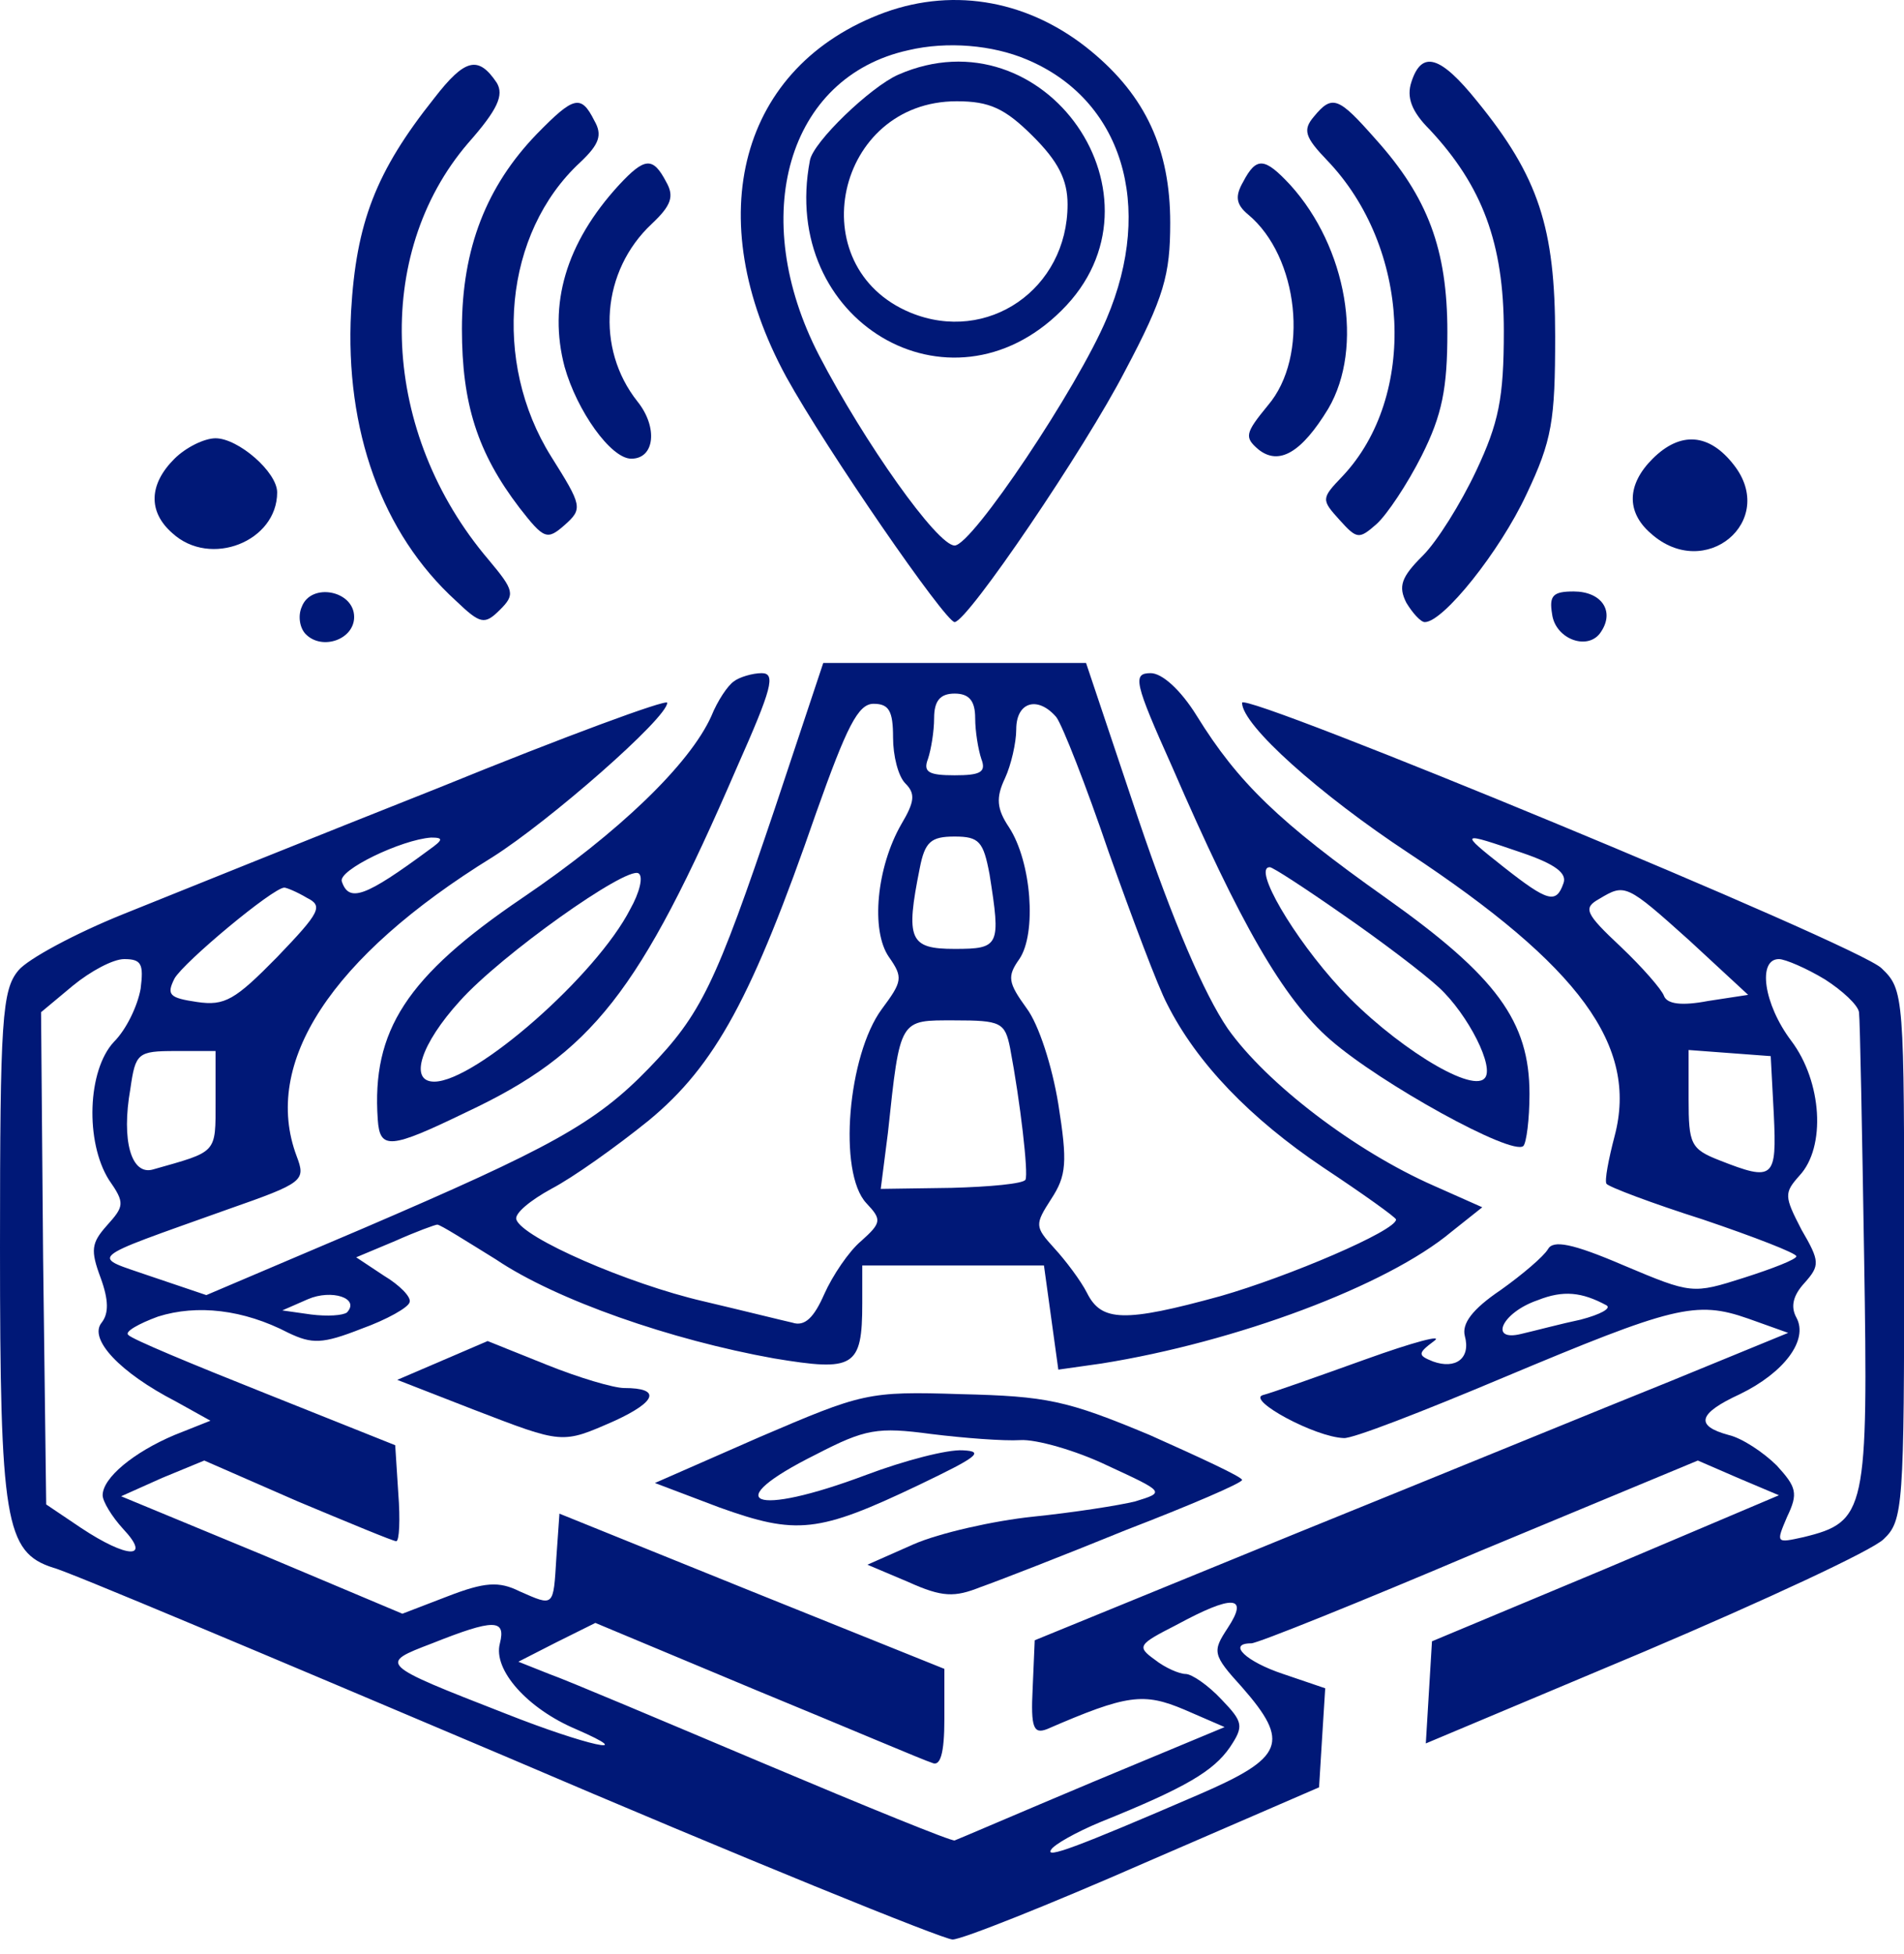 <svg width="115" height="118" viewBox="0 0 115 118" fill="none" xmlns="http://www.w3.org/2000/svg">
<path d="M53.444 0.75C44.702 3.956 42.222 13.083 47.492 22.765C49.91 27.143 57.102 37.565 57.66 37.565C58.466 37.503 65.534 27.081 67.952 22.395C70.308 17.954 70.68 16.598 70.68 13.453C70.68 9.013 69.192 5.806 65.906 3.093C62.248 0.071 57.722 -0.792 53.444 0.75ZM62 3.586C67.766 5.991 69.75 12.405 66.836 19.25C65.1 23.381 58.714 32.94 57.66 32.94C56.606 32.94 52.204 26.711 49.476 21.47C45.136 13.083 47.554 4.635 54.87 3.031C57.226 2.476 59.954 2.723 62 3.586Z" fill="#001877"/>
<path d="M54.25 4.511C52.576 5.251 49.104 8.581 48.918 9.691C47.058 19.373 57.35 25.478 64.108 18.756C70.99 11.973 63.116 0.626 54.25 4.511ZM62.372 8.211C63.922 9.753 64.48 10.863 64.48 12.343C64.48 17.461 59.644 20.791 54.994 18.88C48.298 16.105 50.468 6.115 57.784 6.115C59.768 6.115 60.698 6.546 62.372 8.211Z" fill="#001877"/>
<path d="M26.226 5.93C22.692 10.37 21.514 13.453 21.204 18.818C20.832 25.971 23.064 32.2 27.528 36.27C29.016 37.688 29.264 37.749 30.194 36.825C31.124 35.9 31.062 35.653 29.512 33.803C23.002 26.156 22.506 15.364 28.272 8.643C30.07 6.608 30.442 5.745 30.008 5.005C28.892 3.34 28.086 3.525 26.226 5.93Z" fill="#001877"/>
<path d="M85.25 4.943C84.94 5.868 85.25 6.731 86.366 7.841C89.528 11.233 90.83 14.686 90.83 19.989C90.83 24.059 90.52 25.54 89.156 28.438C88.226 30.411 86.8 32.693 85.932 33.556C84.63 34.851 84.444 35.406 84.94 36.393C85.312 37.01 85.808 37.565 86.056 37.565C87.172 37.565 90.582 33.309 92.194 29.856C93.744 26.588 93.93 25.416 93.93 20.298C93.93 13.761 92.938 10.678 89.218 6.115C86.986 3.34 85.87 3.031 85.25 4.943Z" fill="#001877"/>
<path d="M32.426 8.088C29.388 11.233 27.9 14.995 27.9 19.866C27.9 24.368 28.83 27.328 31.372 30.658C32.86 32.569 33.046 32.631 34.1 31.706C35.216 30.72 35.154 30.535 33.294 27.575C29.698 21.84 30.442 14.069 35.03 9.815C36.208 8.705 36.394 8.15 35.898 7.286C35.092 5.683 34.658 5.806 32.426 8.088Z" fill="#001877"/>
<path d="M79.36 7.04C78.678 7.841 78.802 8.273 80.166 9.691C85.188 14.933 85.622 23.936 81.096 28.746C79.794 30.103 79.794 30.165 80.91 31.398C81.964 32.569 82.088 32.569 83.142 31.645C83.762 31.09 85.002 29.239 85.87 27.513C87.11 25.046 87.42 23.443 87.42 20.051C87.42 15.056 86.242 11.911 83.08 8.396C80.848 5.868 80.476 5.683 79.36 7.04Z" fill="#001877"/>
<path d="M37.386 11.171C34.162 14.686 33.108 18.386 34.1 22.148C34.844 24.799 36.89 27.698 38.13 27.698C39.556 27.698 39.742 25.786 38.502 24.244C35.96 21.038 36.332 16.351 39.37 13.514C40.548 12.405 40.734 11.85 40.238 10.986C39.432 9.445 38.936 9.506 37.386 11.171Z" fill="#001877"/>
<path d="M75.082 10.986C74.586 11.85 74.648 12.343 75.392 12.96C78.43 15.488 79.112 21.531 76.57 24.491C75.206 26.156 75.144 26.403 76.012 27.143C77.252 28.13 78.616 27.328 80.228 24.676C82.398 20.976 81.344 14.933 77.934 11.171C76.384 9.506 75.888 9.445 75.082 10.986Z" fill="#001877"/>
<path d="M10.54 27.698C8.99 29.239 8.928 30.904 10.416 32.2C12.71 34.296 16.74 32.693 16.74 29.733C16.74 28.5 14.384 26.465 13.02 26.465C12.338 26.465 11.222 27.02 10.54 27.698Z" fill="#001877"/>
<path d="M99.82 27.698C98.27 29.239 98.208 30.904 99.696 32.2C102.982 35.16 107.384 31.459 104.718 28.068C103.23 26.156 101.494 26.033 99.82 27.698Z" fill="#001877"/>
<path d="M18.228 36.639C17.98 37.194 18.104 37.934 18.476 38.304C19.468 39.291 21.39 38.613 21.39 37.256C21.39 35.653 18.786 35.16 18.228 36.639Z" fill="#001877"/>
<path d="M93.744 37.071C93.93 38.613 95.976 39.353 96.72 38.12C97.526 36.886 96.72 35.715 95.046 35.715C93.806 35.715 93.558 35.961 93.744 37.071Z" fill="#001877"/>
<path d="M46.81 48.788C43.214 59.456 42.346 61.245 39.184 64.513C35.96 67.843 33.232 69.323 21.886 74.195L12.462 78.203L9.176 77.093C5.456 75.798 4.96 76.168 13.764 73.023C18.352 71.419 18.476 71.296 17.918 69.816C15.81 64.204 19.964 57.791 29.76 51.748C33.17 49.59 40.3 43.361 40.3 42.436C40.3 42.19 34.1 44.471 26.536 47.554C18.91 50.576 10.354 54.029 7.44 55.201C4.526 56.373 1.674 57.914 1.116 58.593C0.124 59.764 0 61.553 0 75.305C0 91.831 0.31 93.743 3.224 94.668C4.03 94.853 16.306 100.033 30.566 106.076C44.826 112.181 56.978 117.115 57.536 117.115C58.094 117.115 63.364 115.018 69.13 112.49L79.67 107.926L79.856 104.905L80.042 101.945L77.5 101.081C75.268 100.341 74.09 99.231 75.578 99.231C75.95 99.231 82.088 96.764 89.342 93.681L102.548 88.193L104.966 89.241L107.446 90.29L96.968 94.73L86.49 99.108L86.304 102.191L86.118 105.275L99.324 99.725C106.578 96.641 113.088 93.62 113.77 92.941C114.948 91.831 115.01 90.968 115.01 75.798C115.01 60.135 115.01 59.764 113.646 58.469C112.344 57.113 75.02 41.696 75.02 42.436C75.02 43.793 79.732 47.986 85.064 51.501C95.418 58.346 98.952 63.156 97.526 68.583C97.154 70.001 96.906 71.296 97.03 71.481C97.154 71.666 99.758 72.653 102.858 73.639C105.958 74.688 108.5 75.674 108.5 75.859C108.5 76.044 107.074 76.6 105.338 77.154C102.238 78.141 102.176 78.141 98.084 76.415C94.922 75.058 93.806 74.873 93.496 75.428C93.248 75.859 91.946 76.969 90.644 77.894C88.908 79.066 88.288 79.93 88.474 80.669C88.846 82.026 87.916 82.704 86.552 82.211C85.622 81.841 85.622 81.718 86.614 80.978C87.234 80.546 85.374 81.04 82.46 82.088C79.546 83.136 76.756 84.123 76.26 84.246C75.33 84.555 79.422 86.775 81.158 86.836C81.654 86.898 85.932 85.233 90.768 83.198C101.06 78.881 102.424 78.511 105.586 79.621L108.004 80.484L100.936 83.383C97.092 84.924 86.862 89.118 78.182 92.633L62.496 99.046L62.372 101.945C62.248 104.35 62.434 104.72 63.24 104.411C68.076 102.315 69.068 102.191 71.548 103.24L73.966 104.288L65.968 107.618C61.566 109.468 57.846 111.071 57.66 111.133C57.474 111.195 52.328 109.098 46.19 106.508C40.052 103.918 34.224 101.451 33.17 101.081L31.31 100.341L33.604 99.169L35.96 97.998L45.694 102.068C51.088 104.288 55.862 106.323 56.296 106.446C56.792 106.693 57.04 105.891 57.04 103.795V100.773L45.384 96.086L33.79 91.4L33.604 94.051C33.418 97.073 33.48 97.011 31.372 96.086C30.132 95.469 29.264 95.531 27.032 96.394L24.304 97.443L15.81 93.866L7.316 90.351L9.796 89.241L12.338 88.193L17.98 90.659C21.08 91.954 23.746 93.064 23.932 93.064C24.118 93.064 24.18 91.769 24.056 90.166L23.87 87.268L15.996 84.123C11.656 82.396 7.936 80.855 7.75 80.608C7.502 80.423 8.37 79.93 9.548 79.498C11.904 78.758 14.694 79.066 17.422 80.484C18.848 81.163 19.468 81.163 21.824 80.238C23.374 79.683 24.676 78.943 24.738 78.635C24.862 78.326 24.118 77.586 23.188 77.031L21.514 75.921L23.87 74.934C25.11 74.379 26.288 73.948 26.412 73.948C26.598 73.948 28.148 74.934 29.946 76.044C33.604 78.511 40.548 80.916 46.748 82.026C51.584 82.828 52.08 82.581 52.08 78.696V76.415H57.598H63.054L63.488 79.559L63.922 82.704L66.526 82.335C74.648 81.04 83.762 77.648 87.668 74.379L89.528 72.9L86.614 71.605C81.84 69.508 76.508 65.438 74.152 62.108C72.726 60.011 70.866 55.694 68.758 49.466L65.596 40.031H57.66H49.724L46.81 48.788ZM58.9 43.361C58.9 44.163 59.086 45.273 59.272 45.828C59.582 46.63 59.21 46.815 57.66 46.815C56.11 46.815 55.738 46.63 56.048 45.828C56.234 45.273 56.42 44.163 56.42 43.361C56.42 42.313 56.792 41.881 57.66 41.881C58.528 41.881 58.9 42.313 58.9 43.361ZM53.94 44.533C53.94 45.643 54.25 46.876 54.684 47.308C55.304 47.925 55.242 48.418 54.436 49.775C52.948 52.364 52.576 56.188 53.692 57.791C54.56 59.025 54.498 59.271 53.258 60.936C51.212 63.711 50.592 70.803 52.328 72.653C53.258 73.639 53.258 73.825 52.018 74.934C51.274 75.551 50.282 77.031 49.786 78.141C49.166 79.559 48.608 80.115 47.864 79.868C47.306 79.745 44.826 79.128 42.47 78.573C37.944 77.525 31.558 74.749 31.186 73.639C31.062 73.269 32.054 72.468 33.294 71.79C34.596 71.111 37.2 69.261 39.184 67.658C43.214 64.328 45.446 60.196 49.29 49.096C51.15 43.855 51.832 42.498 52.762 42.498C53.692 42.498 53.94 42.929 53.94 44.533ZM63.798 43.3C64.17 43.793 65.596 47.431 66.96 51.44C68.386 55.448 69.936 59.58 70.494 60.628C72.292 64.204 75.516 67.534 79.918 70.495C82.336 72.098 84.32 73.516 84.32 73.639C84.32 74.318 77.81 77.093 73.718 78.264C67.89 79.868 66.526 79.806 65.658 78.079C65.286 77.34 64.356 76.106 63.674 75.366C62.496 74.071 62.496 73.948 63.488 72.406C64.418 70.988 64.48 70.186 63.922 66.671C63.55 64.389 62.744 61.861 62 60.874C60.884 59.333 60.822 58.963 61.566 57.914C62.62 56.373 62.31 52.056 60.946 49.959C60.202 48.849 60.14 48.171 60.698 46.999C61.07 46.198 61.38 44.841 61.38 44.039C61.38 42.374 62.682 42.005 63.798 43.3ZM25.916 51.316C22.072 54.153 21.08 54.523 20.646 53.228C20.398 52.55 24.242 50.7 26.04 50.576C26.784 50.576 26.784 50.7 25.916 51.316ZM59.768 52.796C60.45 57.113 60.388 57.298 57.66 57.298C54.932 57.298 54.684 56.743 55.552 52.426C55.862 50.823 56.234 50.514 57.66 50.514C59.148 50.514 59.396 50.823 59.768 52.796ZM91.946 51.501C93.93 52.179 94.674 52.734 94.426 53.351C93.992 54.584 93.496 54.461 90.83 52.364C88.102 50.206 88.164 50.206 91.946 51.501ZM18.538 54.215C19.53 54.708 19.344 55.078 16.74 57.791C14.198 60.381 13.578 60.751 11.904 60.505C10.23 60.258 10.044 60.073 10.54 59.086C11.098 58.099 16.492 53.598 17.174 53.598C17.298 53.598 17.918 53.844 18.538 54.215ZM102.052 56.804L105.586 60.073L103.168 60.443C101.556 60.751 100.688 60.628 100.502 60.135C100.378 59.764 99.2 58.408 97.898 57.175C95.728 55.139 95.604 54.831 96.596 54.276C98.146 53.351 98.208 53.351 102.052 56.804ZM8.494 59.703C8.308 60.751 7.626 62.169 6.882 62.91C5.27 64.636 5.146 68.953 6.572 71.234C7.564 72.653 7.502 72.838 6.448 74.01C5.518 75.058 5.456 75.49 6.076 77.154C6.572 78.511 6.572 79.313 6.138 79.868C5.332 80.855 7.254 82.889 10.602 84.616L12.71 85.788L10.54 86.651C8.06 87.7 6.2 89.241 6.2 90.29C6.2 90.659 6.758 91.585 7.44 92.325C9.176 94.174 7.688 94.113 4.898 92.263L2.79 90.844L2.604 75.983L2.48 61.121L4.402 59.518C5.456 58.654 6.82 57.914 7.502 57.914C8.556 57.914 8.68 58.223 8.494 59.703ZM110.236 59.148C111.29 59.826 112.22 60.69 112.282 61.121C112.344 61.553 112.468 68.213 112.592 75.921C112.84 91.276 112.716 91.893 108.934 92.818C107.26 93.188 107.26 93.188 107.942 91.585C108.624 90.166 108.5 89.796 107.322 88.501C106.516 87.7 105.214 86.836 104.408 86.651C102.362 86.096 102.548 85.356 105.09 84.184C107.756 82.889 109.244 80.916 108.5 79.559C108.128 78.881 108.314 78.203 108.996 77.463C109.926 76.415 109.926 76.168 108.81 74.256C107.756 72.221 107.756 72.036 108.686 70.988C110.298 69.261 110.05 65.314 108.19 62.848C106.516 60.628 106.144 57.914 107.446 57.914C107.818 57.914 109.12 58.469 110.236 59.148ZM61.008 63.279C61.628 66.548 62.124 70.865 61.938 71.234C61.814 71.481 59.768 71.666 57.474 71.728L53.196 71.79L53.63 68.398C54.374 61.429 54.312 61.614 57.66 61.614C60.45 61.614 60.698 61.738 61.008 63.279ZM13.02 66.486C13.02 69.693 13.144 69.508 9.238 70.618C7.936 70.988 7.316 68.891 7.874 65.746C8.184 63.588 8.308 63.465 10.602 63.465H13.02V66.486ZM107.136 67.288C107.322 71.173 107.136 71.358 103.85 70.063C102.114 69.385 101.99 69.076 101.99 66.363V63.403L104.47 63.588L106.95 63.773L107.136 67.288ZM20.956 79.251C20.708 79.436 19.778 79.498 18.786 79.374L17.05 79.128L18.6 78.45C20.026 77.833 21.762 78.388 20.956 79.251ZM97.03 78.82C97.34 79.004 96.658 79.374 95.48 79.683C94.302 79.93 92.69 80.361 91.884 80.546C89.9 81.04 90.706 79.251 92.876 78.511C94.426 77.894 95.542 78.018 97.03 78.82ZM74.152 98.306C73.222 99.725 73.222 99.909 75.02 101.883C77.934 105.213 77.562 106.138 72.416 108.358C64.852 111.626 63.116 112.243 63.488 111.688C63.674 111.38 64.976 110.64 66.464 110.023C71.672 107.926 73.284 106.94 74.276 105.521C75.144 104.226 75.082 103.98 73.78 102.623C72.974 101.76 71.982 101.081 71.61 101.081C71.238 101.081 70.37 100.711 69.75 100.218C68.634 99.416 68.758 99.293 71.052 98.121C74.462 96.271 75.454 96.333 74.152 98.306ZM30.194 99.231C29.76 100.835 31.868 103.178 34.782 104.411C38.75 106.138 35.402 105.398 30.566 103.486C22.816 100.465 22.878 100.465 26.102 99.231C29.822 97.751 30.566 97.751 30.194 99.231Z" fill="#001877"/>
<path d="M44.33 41.141C43.958 41.388 43.338 42.313 42.966 43.238C41.664 46.136 37.386 50.268 31.558 54.215C24.552 58.963 22.444 62.231 22.816 67.596C22.94 69.446 23.56 69.385 28.148 67.165C35.774 63.588 38.626 59.95 44.516 46.321C46.624 41.573 46.872 40.648 46.004 40.648C45.446 40.648 44.64 40.895 44.33 41.141ZM38.068 54.893C36.022 58.901 28.706 65.314 26.226 65.314C24.676 65.314 25.42 63.033 27.776 60.443C30.256 57.668 37.82 52.303 38.564 52.734C38.874 52.919 38.626 53.906 38.068 54.893Z" fill="#001877"/>
<path d="M70.804 46.321C74.896 55.756 77.5 60.319 80.352 62.786C83.39 65.438 91.326 69.816 92.008 69.2C92.194 69.014 92.38 67.596 92.38 66.055C92.38 61.676 90.396 58.963 83.7 54.215C77.252 49.651 74.772 47.246 72.292 43.238C71.3 41.635 70.184 40.648 69.502 40.648C68.386 40.648 68.51 41.203 70.804 46.321ZM81.158 55.263C83.39 56.804 85.994 58.778 86.924 59.641C88.66 61.245 90.334 64.513 89.652 65.129C88.784 65.993 84.072 63.033 80.972 59.703C78.12 56.62 75.64 52.364 76.694 52.364C76.88 52.364 78.864 53.66 81.158 55.263Z" fill="#001877"/>
<path d="M26.722 82.15L23.994 83.321L28.582 85.109C34.038 87.206 33.914 87.206 37.138 85.788C39.68 84.616 39.928 83.814 37.696 83.814C37.076 83.814 34.968 83.198 32.984 82.396L29.45 80.978L26.722 82.15Z" fill="#001877"/>
<path d="M45.88 86.775L39.556 89.549L43.462 91.029C48.112 92.695 49.414 92.571 55.49 89.673C58.962 88.008 59.52 87.638 58.156 87.576C57.226 87.514 54.622 88.193 52.328 89.056C45.446 91.646 43.338 90.783 49.29 87.823C52.266 86.281 53.01 86.158 56.234 86.59C58.218 86.836 60.636 87.021 61.628 86.96C62.558 86.898 64.976 87.576 66.898 88.501C70.37 90.105 70.37 90.105 68.572 90.659C67.58 90.906 64.79 91.338 62.372 91.585C60.016 91.831 56.73 92.571 55.18 93.249L52.39 94.483L54.87 95.531C56.916 96.456 57.66 96.456 59.21 95.84C60.264 95.469 64.232 93.928 68.014 92.386C71.858 90.906 75.02 89.549 75.02 89.365C75.02 89.18 72.478 88.008 69.44 86.651C64.418 84.555 63.24 84.308 58.032 84.184C52.39 83.999 52.08 84.123 45.88 86.775Z" fill="#001877"/>
</svg>
